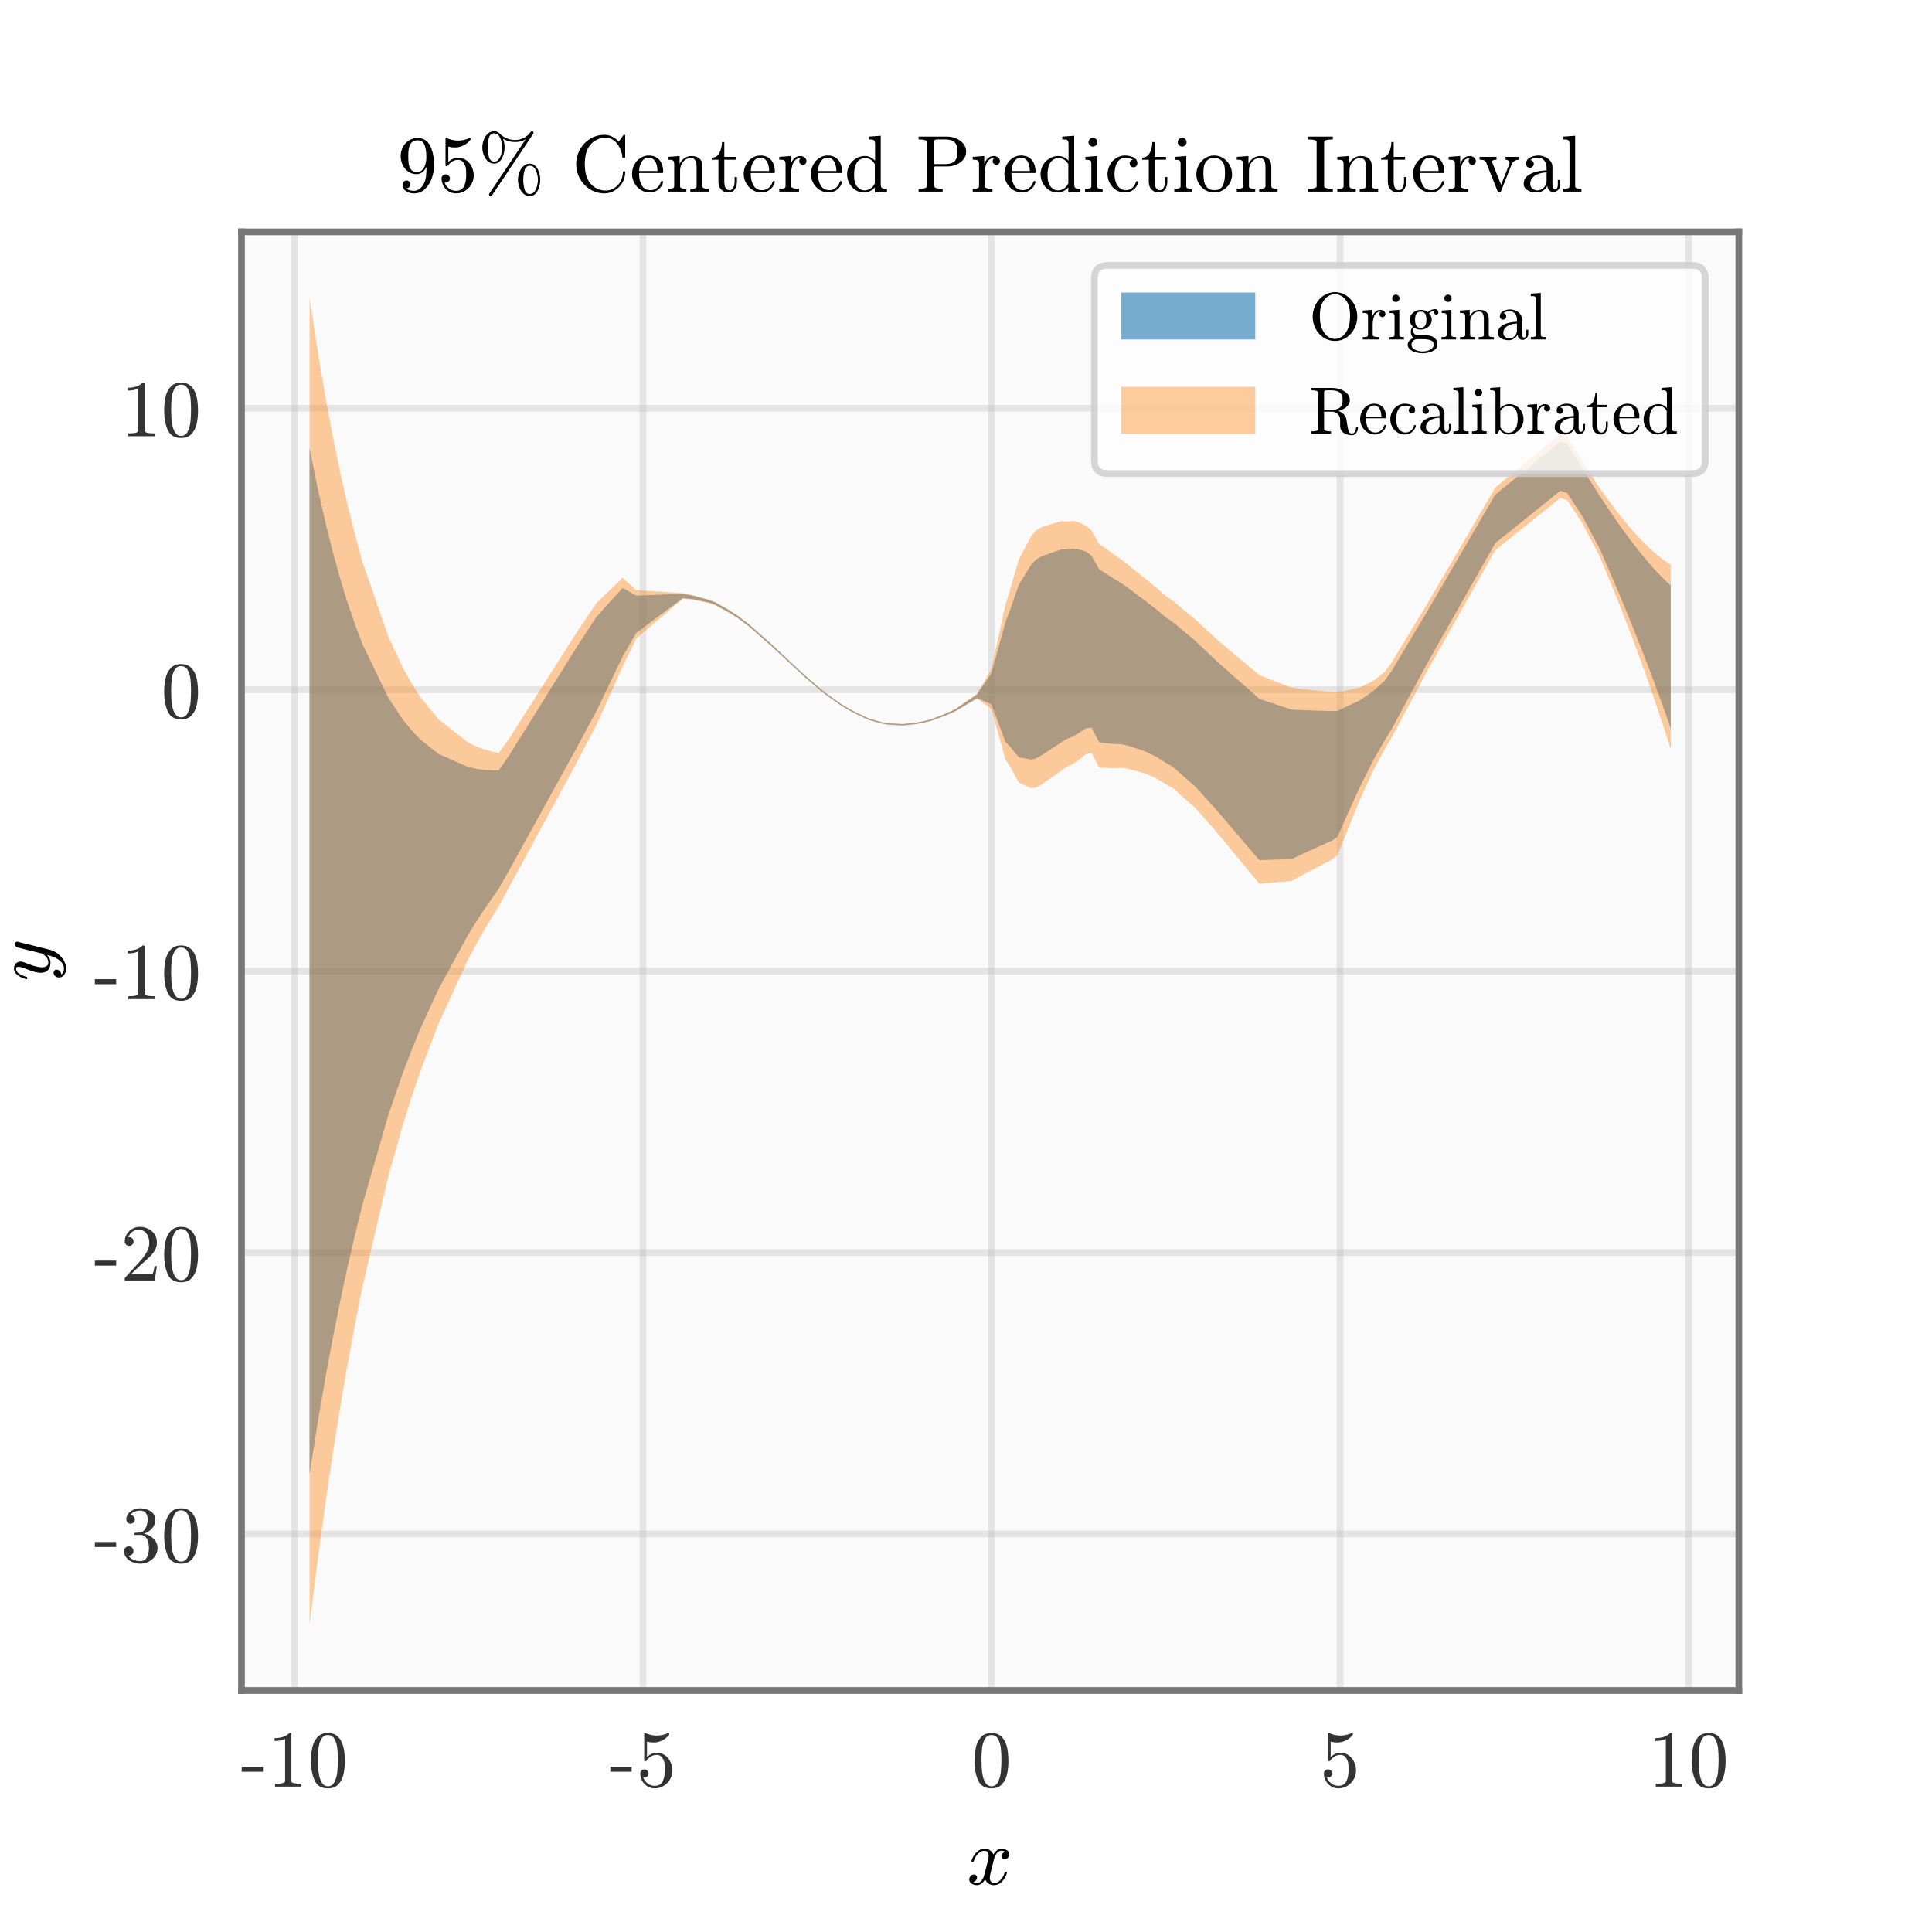 <?xml version="1.0" encoding="utf-8" standalone="no"?>
<!DOCTYPE svg PUBLIC "-//W3C//DTD SVG 1.1//EN"
  "http://www.w3.org/Graphics/SVG/1.1/DTD/svg11.dtd">
<!-- Created with matplotlib (https://matplotlib.org/) -->
<svg height="288pt" version="1.1" viewBox="0 0 288 288" width="288pt" xmlns="http://www.w3.org/2000/svg" xmlns:xlink="http://www.w3.org/1999/xlink">
 <defs>
  <style type="text/css">
*{stroke-linecap:butt;stroke-linejoin:round;}
  </style>
 </defs>
 <g id="figure_1">
  <g id="patch_1">
   <path d="M 0 288 
L 288 288 
L 288 0 
L 0 0 
z
" style="fill:#ffffff;"/>
  </g>
  <g id="axes_1">
   <g id="patch_2">
    <path d="M 36 252 
L 259.2 252 
L 259.2 34.56 
L 36 34.56 
z
" style="fill:#fafafa;"/>
   </g>
   <g id="matplotlib.axis_1">
    <g id="xtick_1">
     <g id="line2d_1">
      <path clip-path="url(#p7241746673)" d="M 43.889 252 
L 43.889 34.56 
" style="fill:none;stroke:#b0b0b0;stroke-linecap:square;stroke-opacity:0.3;"/>
     </g>
     <g id="line2d_2"/>
     <g id="text_1">
      <!-- -10 -->
      <defs>
       <path d="M 1.125 18.5 
L 1.125 24.703 
L 27.594 24.703 
L 27.594 18.5 
z
" id="Cmr10-45"/>
       <path d="M 9.281 0 
L 9.281 3.516 
Q 21.781 3.516 21.781 6.688 
L 21.781 59.188 
Q 16.609 56.688 8.688 56.688 
L 8.688 60.203 
Q 20.953 60.203 27.203 66.609 
L 28.609 66.609 
Q 28.953 66.609 29.266 66.328 
Q 29.594 66.062 29.594 65.719 
L 29.594 6.688 
Q 29.594 3.516 42.094 3.516 
L 42.094 0 
z
" id="Cmr10-49"/>
       <path d="M 25 -2.203 
Q 12.75 -2.203 8.328 7.875 
Q 3.906 17.969 3.906 31.891 
Q 3.906 40.578 5.484 48.234 
Q 7.078 55.906 11.781 61.25 
Q 16.5 66.609 25 66.609 
Q 31.594 66.609 35.781 63.375 
Q 39.984 60.156 42.188 55.047 
Q 44.391 49.953 45.188 44.109 
Q 46 38.281 46 31.891 
Q 46 23.297 44.406 15.797 
Q 42.828 8.297 38.188 3.047 
Q 33.547 -2.203 25 -2.203 
z
M 25 0.391 
Q 30.562 0.391 33.297 6.094 
Q 36.031 11.812 36.672 18.75 
Q 37.312 25.688 37.312 33.5 
Q 37.312 41.016 36.672 47.359 
Q 36.031 53.719 33.312 58.859 
Q 30.609 64.016 25 64.016 
Q 19.344 64.016 16.609 58.828 
Q 13.875 53.656 13.234 47.328 
Q 12.594 41.016 12.594 33.5 
Q 12.594 27.938 12.859 23 
Q 13.141 18.062 14.312 12.812 
Q 15.484 7.562 18.094 3.969 
Q 20.703 0.391 25 0.391 
z
" id="Cmr10-48"/>
      </defs>
      <g style="fill:#333333;" transform="translate(35.891 266.327)scale(0.12 -0.12)">
       <use xlink:href="#Cmr10-45"/>
       <use x="33.301" xlink:href="#Cmr10-49"/>
       <use x="83.301" xlink:href="#Cmr10-48"/>
      </g>
     </g>
    </g>
    <g id="xtick_2">
     <g id="line2d_3">
      <path clip-path="url(#p7241746673)" d="M 95.844 252 
L 95.844 34.56 
" style="fill:none;stroke:#b0b0b0;stroke-linecap:square;stroke-opacity:0.3;"/>
     </g>
     <g id="line2d_4"/>
     <g id="text_2">
      <!-- -5 -->
      <defs>
       <path d="M 8.688 11.375 
Q 9.719 8.453 11.844 6.047 
Q 13.969 3.656 16.875 2.312 
Q 19.781 0.984 22.906 0.984 
Q 30.125 0.984 32.859 6.594 
Q 35.594 12.203 35.594 20.219 
Q 35.594 23.688 35.469 26.047 
Q 35.359 28.422 34.812 30.609 
Q 33.891 34.125 31.562 36.766 
Q 29.25 39.406 25.875 39.406 
Q 22.516 39.406 20.094 38.375 
Q 17.672 37.359 16.156 35.984 
Q 14.656 34.625 13.484 33.109 
Q 12.312 31.594 12.016 31.5 
L 10.891 31.5 
Q 10.641 31.5 10.266 31.812 
Q 9.906 32.125 9.906 32.422 
L 9.906 65.828 
Q 9.906 66.062 10.219 66.328 
Q 10.547 66.609 10.891 66.609 
L 11.188 66.609 
Q 17.922 63.375 25.484 63.375 
Q 32.906 63.375 39.797 66.609 
L 40.094 66.609 
Q 40.438 66.609 40.719 66.359 
Q 41.016 66.109 41.016 65.828 
L 41.016 64.891 
Q 41.016 64.406 40.828 64.406 
Q 37.406 59.859 32.25 57.312 
Q 27.094 54.781 21.578 54.781 
Q 17.578 54.781 13.375 55.906 
L 13.375 37.016 
Q 16.703 39.703 19.312 40.844 
Q 21.922 42 25.984 42 
Q 31.5 42 35.859 38.812 
Q 40.234 35.641 42.578 30.531 
Q 44.922 25.438 44.922 20.125 
Q 44.922 14.109 41.969 8.984 
Q 39.016 3.859 33.938 0.828 
Q 28.859 -2.203 22.906 -2.203 
Q 17.969 -2.203 13.844 0.328 
Q 9.719 2.875 7.344 7.172 
Q 4.984 11.469 4.984 16.312 
Q 4.984 18.562 6.438 19.969 
Q 7.906 21.391 10.109 21.391 
Q 12.312 21.391 13.797 19.938 
Q 15.281 18.5 15.281 16.312 
Q 15.281 14.156 13.797 12.672 
Q 12.312 11.188 10.109 11.188 
Q 9.766 11.188 9.328 11.25 
Q 8.891 11.328 8.688 11.375 
z
" id="Cmr10-53"/>
      </defs>
      <g style="fill:#333333;" transform="translate(90.846 266.327)scale(0.12 -0.12)">
       <use xlink:href="#Cmr10-45"/>
       <use x="33.301" xlink:href="#Cmr10-53"/>
      </g>
     </g>
    </g>
    <g id="xtick_3">
     <g id="line2d_5">
      <path clip-path="url(#p7241746673)" d="M 147.8 252 
L 147.8 34.56 
" style="fill:none;stroke:#b0b0b0;stroke-linecap:square;stroke-opacity:0.3;"/>
     </g>
     <g id="line2d_6"/>
     <g id="text_3">
      <!-- 0 -->
      <g style="fill:#333333;" transform="translate(144.8 266.327)scale(0.12 -0.12)">
       <use xlink:href="#Cmr10-48"/>
      </g>
     </g>
    </g>
    <g id="xtick_4">
     <g id="line2d_7">
      <path clip-path="url(#p7241746673)" d="M 199.755 252 
L 199.755 34.56 
" style="fill:none;stroke:#b0b0b0;stroke-linecap:square;stroke-opacity:0.3;"/>
     </g>
     <g id="line2d_8"/>
     <g id="text_4">
      <!-- 5 -->
      <g style="fill:#333333;" transform="translate(196.755 266.327)scale(0.12 -0.12)">
       <use xlink:href="#Cmr10-53"/>
      </g>
     </g>
    </g>
    <g id="xtick_5">
     <g id="line2d_9">
      <path clip-path="url(#p7241746673)" d="M 251.71 252 
L 251.71 34.56 
" style="fill:none;stroke:#b0b0b0;stroke-linecap:square;stroke-opacity:0.3;"/>
     </g>
     <g id="line2d_10"/>
     <g id="text_5">
      <!-- 10 -->
      <g style="fill:#333333;" transform="translate(245.71 266.327)scale(0.12 -0.12)">
       <use xlink:href="#Cmr10-49"/>
       <use x="50" xlink:href="#Cmr10-48"/>
      </g>
     </g>
    </g>
    <g id="text_6">
     <!-- $x$ -->
     <defs>
      <path d="M 7.812 2.875 
Q 9.578 1.516 12.797 1.516 
Q 15.922 1.516 18.312 4.516 
Q 20.703 7.516 21.578 11.078 
L 26.125 28.812 
Q 27.203 33.641 27.203 35.406 
Q 27.203 37.891 25.812 39.75 
Q 24.422 41.609 21.922 41.609 
Q 18.75 41.609 15.969 39.625 
Q 13.188 37.641 11.281 34.594 
Q 9.375 31.547 8.594 28.422 
Q 8.406 27.781 7.812 27.781 
L 6.594 27.781 
Q 5.812 27.781 5.812 28.719 
L 5.812 29 
Q 6.781 32.719 9.125 36.25 
Q 11.469 39.797 14.859 41.984 
Q 18.266 44.188 22.125 44.188 
Q 25.781 44.188 28.734 42.234 
Q 31.688 40.281 32.906 36.922 
Q 34.625 39.984 37.281 42.078 
Q 39.938 44.188 43.109 44.188 
Q 45.266 44.188 47.5 43.422 
Q 49.75 42.672 51.172 41.109 
Q 52.594 39.547 52.594 37.203 
Q 52.594 34.672 50.953 32.828 
Q 49.312 31 46.781 31 
Q 45.172 31 44.094 32.031 
Q 43.016 33.062 43.016 34.625 
Q 43.016 36.719 44.453 38.297 
Q 45.906 39.891 47.906 40.188 
Q 46.094 41.609 42.922 41.609 
Q 39.703 41.609 37.328 38.625 
Q 34.969 35.641 33.984 31.984 
L 29.594 14.312 
Q 28.516 10.297 28.516 7.719 
Q 28.516 5.172 29.953 3.344 
Q 31.391 1.516 33.797 1.516 
Q 38.484 1.516 42.156 5.641 
Q 45.844 9.766 47.016 14.703 
Q 47.219 15.281 47.797 15.281 
L 49.031 15.281 
Q 49.422 15.281 49.656 15.016 
Q 49.906 14.75 49.906 14.406 
Q 49.906 14.312 49.812 14.109 
Q 48.391 8.156 43.844 3.516 
Q 39.312 -1.125 33.594 -1.125 
Q 29.938 -1.125 26.984 0.844 
Q 24.031 2.828 22.797 6.203 
Q 21.234 3.266 18.469 1.062 
Q 15.719 -1.125 12.594 -1.125 
Q 10.453 -1.125 8.172 -0.359 
Q 5.906 0.391 4.484 1.953 
Q 3.078 3.516 3.078 5.906 
Q 3.078 8.25 4.703 10.172 
Q 6.344 12.109 8.797 12.109 
Q 10.453 12.109 11.578 11.109 
Q 12.703 10.109 12.703 8.5 
Q 12.703 6.391 11.297 4.828 
Q 9.906 3.266 7.812 2.875 
z
" id="Cmmi10-120"/>
     </defs>
     <g transform="translate(144.12 280.981)scale(0.12 -0.12)">
      <use transform="translate(0 0.812)" xlink:href="#Cmmi10-120"/>
     </g>
    </g>
   </g>
   <g id="matplotlib.axis_2">
    <g id="ytick_1">
     <g id="line2d_11">
      <path clip-path="url(#p7241746673)" d="M 36 228.666 
L 259.2 228.666 
" style="fill:none;stroke:#b0b0b0;stroke-linecap:square;stroke-opacity:0.3;"/>
     </g>
     <g id="line2d_12"/>
     <g id="text_7">
      <!-- -30 -->
      <defs>
       <path d="M 9.516 7.719 
Q 11.859 4.297 15.812 2.641 
Q 19.781 0.984 24.312 0.984 
Q 30.125 0.984 32.562 5.938 
Q 35.016 10.891 35.016 17.188 
Q 35.016 20.016 34.5 22.844 
Q 33.984 25.688 32.766 28.125 
Q 31.547 30.562 29.422 32.031 
Q 27.297 33.5 24.219 33.5 
L 17.578 33.5 
Q 16.703 33.5 16.703 34.422 
L 16.703 35.297 
Q 16.703 36.078 17.578 36.078 
L 23.094 36.531 
Q 26.609 36.531 28.922 39.156 
Q 31.25 41.797 32.328 45.578 
Q 33.406 49.359 33.406 52.781 
Q 33.406 57.562 31.156 60.641 
Q 28.906 63.719 24.312 63.719 
Q 20.516 63.719 17.047 62.281 
Q 13.578 60.844 11.531 57.906 
Q 11.719 57.953 11.859 57.984 
Q 12.016 58.016 12.203 58.016 
Q 14.453 58.016 15.969 56.453 
Q 17.484 54.891 17.484 52.688 
Q 17.484 50.531 15.969 48.969 
Q 14.453 47.406 12.203 47.406 
Q 10.016 47.406 8.453 48.969 
Q 6.891 50.531 6.891 52.688 
Q 6.891 56.984 9.469 60.156 
Q 12.062 63.328 16.141 64.969 
Q 20.219 66.609 24.312 66.609 
Q 27.344 66.609 30.703 65.703 
Q 34.078 64.797 36.812 63.109 
Q 39.547 61.422 41.281 58.781 
Q 43.016 56.156 43.016 52.781 
Q 43.016 48.578 41.141 45.016 
Q 39.266 41.453 35.984 38.859 
Q 32.719 36.281 28.812 35.016 
Q 33.156 34.188 37.062 31.734 
Q 40.969 29.297 43.328 25.484 
Q 45.703 21.688 45.703 17.281 
Q 45.703 11.766 42.672 7.297 
Q 39.656 2.828 34.719 0.312 
Q 29.781 -2.203 24.312 -2.203 
Q 19.625 -2.203 14.906 -0.406 
Q 10.203 1.375 7.203 4.938 
Q 4.203 8.5 4.203 13.484 
Q 4.203 15.969 5.859 17.625 
Q 7.516 19.281 10.016 19.281 
Q 11.625 19.281 12.969 18.531 
Q 14.312 17.781 15.062 16.406 
Q 15.828 15.047 15.828 13.484 
Q 15.828 11.031 14.109 9.375 
Q 12.406 7.719 10.016 7.719 
z
" id="Cmr10-51"/>
      </defs>
      <g style="fill:#333333;" transform="translate(14.004 232.829)scale(0.12 -0.12)">
       <use xlink:href="#Cmr10-45"/>
       <use x="33.301" xlink:href="#Cmr10-51"/>
       <use x="83.301" xlink:href="#Cmr10-48"/>
      </g>
     </g>
    </g>
    <g id="ytick_2">
     <g id="line2d_13">
      <path clip-path="url(#p7241746673)" d="M 36 186.716 
L 259.2 186.716 
" style="fill:none;stroke:#b0b0b0;stroke-linecap:square;stroke-opacity:0.3;"/>
     </g>
     <g id="line2d_14"/>
     <g id="text_8">
      <!-- -20 -->
      <defs>
       <path d="M 4.984 0 
L 4.984 2.688 
Q 4.984 2.938 5.172 3.219 
L 20.703 20.406 
Q 24.219 24.219 26.406 26.797 
Q 28.609 29.391 30.75 32.766 
Q 32.906 36.141 34.156 39.625 
Q 35.406 43.109 35.406 47.016 
Q 35.406 51.125 33.891 54.859 
Q 32.375 58.594 29.375 60.844 
Q 26.375 63.094 22.125 63.094 
Q 17.781 63.094 14.312 60.469 
Q 10.844 57.859 9.422 53.719 
Q 9.812 53.812 10.5 53.812 
Q 12.75 53.812 14.328 52.297 
Q 15.922 50.781 15.922 48.391 
Q 15.922 46.094 14.328 44.5 
Q 12.75 42.922 10.5 42.922 
Q 8.156 42.922 6.562 44.547 
Q 4.984 46.188 4.984 48.391 
Q 4.984 52.156 6.391 55.438 
Q 7.812 58.734 10.469 61.297 
Q 13.141 63.875 16.484 65.234 
Q 19.828 66.609 23.578 66.609 
Q 29.297 66.609 34.219 64.188 
Q 39.156 61.766 42.031 57.344 
Q 44.922 52.938 44.922 47.016 
Q 44.922 42.672 43.016 38.766 
Q 41.109 34.859 38.125 31.656 
Q 35.156 28.469 30.516 24.406 
Q 25.875 20.359 24.422 19 
L 13.094 8.109 
L 22.703 8.109 
Q 29.781 8.109 34.547 8.219 
Q 39.312 8.344 39.594 8.594 
Q 40.766 9.859 42 17.828 
L 44.922 17.828 
L 42.094 0 
z
" id="Cmr10-50"/>
      </defs>
      <g style="fill:#333333;" transform="translate(14.004 190.879)scale(0.12 -0.12)">
       <use xlink:href="#Cmr10-45"/>
       <use x="33.301" xlink:href="#Cmr10-50"/>
       <use x="83.301" xlink:href="#Cmr10-48"/>
      </g>
     </g>
    </g>
    <g id="ytick_3">
     <g id="line2d_15">
      <path clip-path="url(#p7241746673)" d="M 36 144.765 
L 259.2 144.765 
" style="fill:none;stroke:#b0b0b0;stroke-linecap:square;stroke-opacity:0.3;"/>
     </g>
     <g id="line2d_16"/>
     <g id="text_9">
      <!-- -10 -->
      <g style="fill:#333333;" transform="translate(14.004 148.929)scale(0.12 -0.12)">
       <use xlink:href="#Cmr10-45"/>
       <use x="33.301" xlink:href="#Cmr10-49"/>
       <use x="83.301" xlink:href="#Cmr10-48"/>
      </g>
     </g>
    </g>
    <g id="ytick_4">
     <g id="line2d_17">
      <path clip-path="url(#p7241746673)" d="M 36 102.815 
L 259.2 102.815 
" style="fill:none;stroke:#b0b0b0;stroke-linecap:square;stroke-opacity:0.3;"/>
     </g>
     <g id="line2d_18"/>
     <g id="text_10">
      <!-- 0 -->
      <g style="fill:#333333;" transform="translate(24 106.979)scale(0.12 -0.12)">
       <use xlink:href="#Cmr10-48"/>
      </g>
     </g>
    </g>
    <g id="ytick_5">
     <g id="line2d_19">
      <path clip-path="url(#p7241746673)" d="M 36 60.865 
L 259.2 60.865 
" style="fill:none;stroke:#b0b0b0;stroke-linecap:square;stroke-opacity:0.3;"/>
     </g>
     <g id="line2d_20"/>
     <g id="text_11">
      <!-- 10 -->
      <g style="fill:#333333;" transform="translate(18 65.028)scale(0.12 -0.12)">
       <use xlink:href="#Cmr10-49"/>
       <use x="50" xlink:href="#Cmr10-48"/>
      </g>
     </g>
    </g>
    <g id="text_12">
     <!-- $y$ -->
     <defs>
      <path d="M 8.406 -14.312 
Q 10.5 -17.922 15.719 -17.922 
Q 20.453 -17.922 23.922 -14.594 
Q 27.391 -11.281 29.516 -6.562 
Q 31.641 -1.859 32.812 3.078 
Q 28.375 -1.125 23.188 -1.125 
Q 19.234 -1.125 16.453 0.234 
Q 13.672 1.609 12.125 4.312 
Q 10.594 7.031 10.594 10.891 
Q 10.594 14.156 11.469 17.594 
Q 12.359 21.047 13.938 25.266 
Q 15.531 29.5 16.703 32.625 
Q 18.016 36.281 18.016 38.625 
Q 18.016 41.609 15.828 41.609 
Q 11.859 41.609 9.297 37.531 
Q 6.734 33.453 5.516 28.422 
Q 5.328 27.781 4.688 27.781 
L 3.516 27.781 
Q 2.688 27.781 2.688 28.719 
L 2.688 29 
Q 4.297 34.969 7.609 39.578 
Q 10.938 44.188 16.016 44.188 
Q 19.578 44.188 22.047 41.844 
Q 24.516 39.5 24.516 35.891 
Q 24.516 34.031 23.688 31.984 
Q 23.25 30.766 21.688 26.656 
Q 20.125 22.562 19.281 19.875 
Q 18.453 17.188 17.922 14.594 
Q 17.391 12.016 17.391 9.422 
Q 17.391 6.109 18.797 3.812 
Q 20.219 1.516 23.297 1.516 
Q 29.5 1.516 34.422 9.078 
L 42 39.891 
Q 42.328 41.219 43.547 42.156 
Q 44.781 43.109 46.188 43.109 
Q 47.406 43.109 48.312 42.328 
Q 49.219 41.547 49.219 40.281 
Q 49.219 39.703 49.125 39.5 
L 39.203 -0.297 
Q 37.891 -5.422 34.375 -10.109 
Q 30.859 -14.797 25.906 -17.656 
Q 20.953 -20.516 15.578 -20.516 
Q 12.984 -20.516 10.438 -19.5 
Q 7.906 -18.5 6.344 -16.5 
Q 4.781 -14.5 4.781 -11.812 
Q 4.781 -9.078 6.391 -7.078 
Q 8.016 -5.078 10.688 -5.078 
Q 12.312 -5.078 13.406 -6.078 
Q 14.5 -7.078 14.5 -8.688 
Q 14.5 -10.984 12.781 -12.688 
Q 11.078 -14.406 8.797 -14.406 
Q 8.688 -14.359 8.594 -14.328 
Q 8.5 -14.312 8.406 -14.312 
z
" id="Cmmi10-121"/>
     </defs>
     <g transform="translate(7.484 146.28)rotate(-90)scale(0.12 -0.12)">
      <use transform="translate(0 0.812)" xlink:href="#Cmmi10-121"/>
     </g>
    </g>
   </g>
   <g id="PolyCollection_1">
    <path clip-path="url(#p7241746673)" d="M 46.145 66.856 
L 46.145 219.704 
L 47.297 212.456 
L 47.578 210.772 
L 48.657 204.585 
L 48.873 203.405 
L 49.668 199.186 
L 50.74 193.844 
L 51.361 190.915 
L 51.509 190.235 
L 51.546 190.065 
L 51.794 188.941 
L 53.166 183.043 
L 54.049 179.509 
L 57.915 166.132 
L 59.988 160.134 
L 60.101 159.828 
L 61.229 156.869 
L 61.794 155.459 
L 62.832 152.975 
L 65.388 147.41 
L 69.748 139.409 
L 69.989 139.012 
L 70.995 137.401 
L 71.682 136.34 
L 72.238 135.502 
L 73.45 133.741 
L 73.596 133.535 
L 74.328 132.517 
L 74.346 132.492 
L 75.882 129.766 
L 76.066 129.43 
L 77.116 127.522 
L 77.542 126.746 
L 78.313 125.347 
L 79.053 124.003 
L 84.427 114.268 
L 86.06 111.303 
L 86.359 110.745 
L 87.506 108.606 
L 88.121 107.462 
L 88.912 105.992 
L 92.811 97.872 
L 94.838 94.358 
L 101.788 89.159 
L 103.312 89.312 
L 105.661 89.818 
L 106.638 90.168 
L 108.508 91.19 
L 108.705 91.307 
L 109.985 92.111 
L 111.286 93.088 
L 111.449 93.211 
L 111.695 93.395 
L 114.963 96.26 
L 116.237 97.443 
L 116.804 97.971 
L 117.835 98.932 
L 118.281 99.347 
L 118.696 99.72 
L 119.865 100.817 
L 120.19 101.098 
L 120.721 101.558 
L 122.244 102.876 
L 122.872 103.359 
L 123.112 103.544 
L 125.302 105.105 
L 126.639 105.903 
L 126.959 106.075 
L 127.48 106.348 
L 127.505 106.361 
L 128.849 107.003 
L 129.222 107.178 
L 129.558 107.323 
L 129.942 107.43 
L 131.418 107.84 
L 132.224 107.985 
L 132.315 107.996 
L 133.657 108.079 
L 134.565 108.126 
L 136.543 107.928 
L 136.761 107.886 
L 137.102 107.819 
L 137.562 107.729 
L 138.195 107.588 
L 138.869 107.413 
L 140.85 106.688 
L 141.306 106.494 
L 141.897 106.243 
L 142.537 105.927 
L 145.642 104.067 
L 147.729 104.957 
L 147.776 105.042 
L 147.867 105.226 
L 147.877 105.247 
L 147.978 105.479 
L 149.876 110.616 
L 150.19 110.901 
L 150.66 111.39 
L 151.346 112.253 
L 151.891 112.884 
L 153.724 113.237 
L 154.052 113.154 
L 154.385 113.072 
L 155.068 112.707 
L 155.385 112.506 
L 158.276 110.624 
L 158.818 110.259 
L 158.939 110.197 
L 159.161 110.097 
L 159.949 109.778 
L 160.732 109.323 
L 160.85 109.243 
L 160.905 109.205 
L 161.851 108.573 
L 162.712 108.467 
L 163.522 110.014 
L 163.836 110.614 
L 164.361 110.717 
L 164.488 110.733 
L 166.076 110.899 
L 166.138 110.902 
L 166.438 110.914 
L 167.244 110.949 
L 168.279 111.195 
L 169.478 111.598 
L 169.972 111.766 
L 170.214 111.848 
L 170.736 112.027 
L 172.413 112.831 
L 173.708 113.663 
L 174.694 114.236 
L 174.834 114.315 
L 178.203 117.281 
L 181.274 120.672 
L 181.654 121.116 
L 184.36 124.285 
L 184.595 124.561 
L 186.433 126.721 
L 187.457 127.928 
L 187.75 128.221 
L 192.542 128.059 
L 194.166 127.297 
L 194.621 127.086 
L 195.418 126.72 
L 197.51 125.776 
L 198.095 125.517 
L 198.592 125.298 
L 199.346 124.771 
L 202.718 117.306 
L 204.694 113.385 
L 204.932 112.939 
L 206.445 110.316 
L 207.385 108.797 
L 208.025 107.612 
L 208.722 106.324 
L 208.758 106.257 
L 209.444 104.99 
L 209.858 104.226 
L 210.62 102.821 
L 211.407 101.368 
L 212.019 100.241 
L 212.076 100.136 
L 212.505 99.346 
L 212.647 99.085 
L 213.721 97.17 
L 214.763 95.329 
L 214.952 94.995 
L 215.961 93.212 
L 217.298 90.848 
L 217.715 90.111 
L 222.892 80.965 
L 224.283 79.839 
L 224.811 79.415 
L 226.105 78.375 
L 228.514 76.439 
L 228.986 76.06 
L 229.145 75.932 
L 229.976 75.265 
L 231.259 74.234 
L 231.656 73.915 
L 232.586 73.168 
L 233.634 73.497 
L 235.538 76.436 
L 235.92 77.026 
L 238.51 81.884 
L 240.862 87.323 
L 240.902 87.417 
L 241.309 88.381 
L 241.715 89.352 
L 243.278 93.162 
L 244.441 96.083 
L 245.017 97.56 
L 246.035 100.225 
L 246.358 101.086 
L 246.425 101.263 
L 246.777 102.213 
L 247.851 105.164 
L 248.296 106.416 
L 248.77 107.766 
L 249.055 108.589 
L 249.055 87.29 
L 249.055 87.29 
L 248.77 87.032 
L 248.296 86.586 
L 247.851 86.149 
L 246.777 85.028 
L 246.425 84.64 
L 246.358 84.566 
L 246.035 84.201 
L 245.017 83.003 
L 244.441 82.295 
L 243.278 80.805 
L 241.715 78.687 
L 241.309 78.117 
L 240.902 77.539 
L 240.862 77.482 
L 238.51 73.999 
L 235.92 69.897 
L 235.538 69.278 
L 233.634 66.195 
L 232.586 65.834 
L 231.656 66.593 
L 231.259 66.917 
L 229.976 67.964 
L 229.145 68.642 
L 228.986 68.772 
L 228.514 69.157 
L 226.105 71.122 
L 224.811 72.179 
L 224.283 72.61 
L 222.892 73.753 
L 217.715 82.634 
L 217.298 83.348 
L 215.961 85.642 
L 214.952 87.371 
L 214.763 87.695 
L 213.721 89.481 
L 212.647 91.316 
L 212.505 91.553 
L 212.076 92.274 
L 212.019 92.369 
L 211.407 93.395 
L 210.62 94.715 
L 209.858 95.991 
L 209.444 96.684 
L 208.758 97.831 
L 208.722 97.891 
L 208.025 99.055 
L 207.385 100.125 
L 206.445 101.419 
L 204.932 102.819 
L 204.694 103.013 
L 202.718 104.392 
L 199.346 105.974 
L 198.592 105.991 
L 198.095 105.981 
L 197.51 105.968 
L 195.418 105.905 
L 194.621 105.875 
L 194.166 105.855 
L 192.542 105.777 
L 187.75 104.183 
L 187.457 103.924 
L 186.433 103.024 
L 184.595 101.405 
L 184.36 101.198 
L 181.654 98.801 
L 181.274 98.463 
L 178.203 95.546 
L 174.834 92.725 
L 174.694 92.633 
L 173.708 91.946 
L 172.413 90.868 
L 170.736 89.558 
L 170.214 89.171 
L 169.972 88.991 
L 169.478 88.624 
L 168.279 87.729 
L 167.244 86.999 
L 166.438 86.5 
L 166.138 86.313 
L 166.076 86.275 
L 164.488 85.258 
L 164.361 85.176 
L 163.836 84.844 
L 163.522 84.285 
L 162.712 82.845 
L 161.851 82.199 
L 160.905 81.926 
L 160.85 81.91 
L 160.732 81.875 
L 159.949 81.76 
L 159.161 81.859 
L 158.939 81.895 
L 158.818 81.907 
L 158.276 81.875 
L 155.385 82.877 
L 155.068 83.017 
L 154.385 83.454 
L 154.052 83.811 
L 153.724 84.16 
L 151.891 87.133 
L 151.346 88.66 
L 150.66 90.661 
L 150.19 91.93 
L 149.876 92.738 
L 147.978 99.719 
L 147.877 100.038 
L 147.867 100.067 
L 147.776 100.331 
L 147.729 100.464 
L 145.642 103.512 
L 142.537 105.643 
L 141.897 105.977 
L 141.306 106.243 
L 140.85 106.449 
L 138.869 107.21 
L 138.195 107.39 
L 137.562 107.536 
L 137.102 107.629 
L 136.761 107.698 
L 136.543 107.742 
L 134.565 107.945 
L 133.657 107.899 
L 132.315 107.819 
L 132.224 107.807 
L 131.418 107.662 
L 129.942 107.241 
L 129.558 107.131 
L 129.222 106.985 
L 128.849 106.81 
L 127.505 106.166 
L 127.48 106.153 
L 126.959 105.877 
L 126.639 105.704 
L 125.302 104.898 
L 123.112 103.325 
L 122.872 103.138 
L 122.244 102.65 
L 120.721 101.326 
L 120.19 100.865 
L 119.865 100.582 
L 118.696 99.485 
L 118.281 99.111 
L 117.835 98.693 
L 116.804 97.726 
L 116.237 97.195 
L 114.963 96.003 
L 111.695 93.118 
L 111.449 92.931 
L 111.286 92.806 
L 109.985 91.814 
L 108.705 90.988 
L 108.508 90.868 
L 106.638 89.811 
L 105.661 89.437 
L 103.312 88.804 
L 101.788 88.511 
L 94.838 88.788 
L 92.811 87.635 
L 88.912 91.952 
L 88.121 93.165 
L 87.506 94.106 
L 86.359 95.858 
L 86.06 96.314 
L 84.427 98.925 
L 79.053 107.553 
L 78.313 108.739 
L 77.542 109.972 
L 77.116 110.654 
L 76.066 112.332 
L 75.882 112.627 
L 74.346 114.838 
L 74.328 114.838 
L 73.596 114.84 
L 73.45 114.836 
L 72.238 114.764 
L 71.682 114.701 
L 70.995 114.596 
L 69.989 114.386 
L 69.748 114.325 
L 65.388 112.387 
L 62.832 110.378 
L 61.794 109.338 
L 61.229 108.712 
L 60.101 107.323 
L 59.988 107.174 
L 57.915 104.06 
L 54.049 96.059 
L 53.166 93.753 
L 51.794 89.763 
L 51.546 88.984 
L 51.509 88.865 
L 51.361 88.391 
L 50.74 86.326 
L 49.668 82.475 
L 48.873 79.362 
L 48.657 78.481 
L 47.578 73.797 
L 47.297 72.503 
L 46.145 66.856 
z
" style="fill:#1f77b4;fill-opacity:0.6;"/>
   </g>
   <g id="PolyCollection_2">
    <path clip-path="url(#p7241746673)" d="M 46.145 44.444 
L 46.145 242.116 
L 47.297 232.977 
L 47.578 230.856 
L 48.657 223.076 
L 48.873 221.593 
L 49.668 216.299 
L 50.74 209.609 
L 51.361 205.947 
L 51.509 205.099 
L 51.546 204.886 
L 51.794 203.483 
L 53.166 196.136 
L 54.049 191.745 
L 57.915 175.233 
L 59.988 167.899 
L 60.101 167.527 
L 61.229 163.931 
L 61.794 162.221 
L 62.832 159.221 
L 65.388 152.546 
L 69.748 143.087 
L 69.989 142.623 
L 70.995 140.745 
L 71.682 139.513 
L 72.238 138.543 
L 73.45 136.513 
L 73.596 136.277 
L 74.328 135.109 
L 74.346 135.081 
L 75.882 132.279 
L 76.066 131.937 
L 77.116 129.995 
L 77.542 129.206 
L 78.313 127.783 
L 79.053 126.415 
L 84.427 116.518 
L 86.06 113.501 
L 86.359 112.928 
L 87.506 110.732 
L 88.121 109.558 
L 88.912 108.051 
L 92.811 99.373 
L 94.838 95.175 
L 101.788 89.254 
L 103.312 89.387 
L 105.661 89.874 
L 106.638 90.22 
L 108.508 91.237 
L 108.705 91.354 
L 109.985 92.155 
L 111.286 93.129 
L 111.449 93.252 
L 111.695 93.435 
L 114.963 96.297 
L 116.237 97.48 
L 116.804 98.007 
L 117.835 98.967 
L 118.281 99.381 
L 118.696 99.754 
L 119.865 100.851 
L 120.19 101.132 
L 120.721 101.591 
L 122.244 102.909 
L 122.872 103.392 
L 123.112 103.576 
L 125.302 105.135 
L 126.639 105.933 
L 126.959 106.104 
L 127.48 106.377 
L 127.505 106.39 
L 128.849 107.031 
L 129.222 107.206 
L 129.558 107.351 
L 129.942 107.457 
L 131.418 107.867 
L 132.224 108.011 
L 132.315 108.023 
L 133.657 108.106 
L 134.565 108.153 
L 136.543 107.956 
L 136.761 107.913 
L 137.102 107.847 
L 137.562 107.757 
L 138.195 107.617 
L 138.869 107.443 
L 140.85 106.723 
L 141.306 106.53 
L 141.897 106.281 
L 142.537 105.969 
L 145.642 104.148 
L 147.729 105.616 
L 147.776 105.733 
L 147.867 105.982 
L 147.877 106.011 
L 147.978 106.324 
L 149.876 113.238 
L 150.19 113.683 
L 150.66 114.43 
L 151.346 115.712 
L 151.891 116.66 
L 153.724 117.5 
L 154.052 117.457 
L 154.385 117.414 
L 155.068 117.06 
L 155.385 116.851 
L 158.276 114.839 
L 158.818 114.416 
L 158.939 114.347 
L 159.161 114.238 
L 159.949 113.886 
L 160.732 113.347 
L 160.85 113.25 
L 160.905 113.205 
L 161.851 112.44 
L 162.712 112.224 
L 163.522 113.787 
L 163.836 114.392 
L 164.361 114.462 
L 164.488 114.468 
L 166.076 114.51 
L 166.138 114.507 
L 166.438 114.493 
L 167.244 114.461 
L 168.279 114.635 
L 169.478 114.967 
L 169.972 115.105 
L 170.214 115.173 
L 170.736 115.321 
L 172.413 116.052 
L 173.708 116.847 
L 174.694 117.404 
L 174.834 117.481 
L 178.203 120.468 
L 181.274 123.928 
L 181.654 124.388 
L 184.36 127.671 
L 184.595 127.956 
L 186.433 130.196 
L 187.457 131.448 
L 187.75 131.745 
L 192.542 131.326 
L 194.166 130.44 
L 194.621 130.196 
L 195.418 129.772 
L 197.51 128.681 
L 198.095 128.382 
L 198.592 128.13 
L 199.346 127.527 
L 202.718 119.2 
L 204.694 114.906 
L 204.932 114.423 
L 206.445 111.621 
L 207.385 110.068 
L 208.025 108.867 
L 208.722 107.561 
L 208.758 107.493 
L 209.444 106.208 
L 209.858 105.433 
L 210.62 104.009 
L 211.407 102.537 
L 212.019 101.395 
L 212.076 101.289 
L 212.505 100.488 
L 212.647 100.224 
L 213.721 98.298 
L 214.763 96.448 
L 214.952 96.113 
L 215.961 94.322 
L 217.298 91.948 
L 217.715 91.208 
L 222.892 82.023 
L 224.283 80.899 
L 224.811 80.476 
L 226.105 79.438 
L 228.514 77.507 
L 228.986 77.129 
L 229.145 77.001 
L 229.976 76.335 
L 231.259 75.307 
L 231.656 74.989 
L 232.586 74.243 
L 233.634 74.568 
L 235.538 77.486 
L 235.92 78.071 
L 238.51 83.04 
L 240.862 88.766 
L 240.902 88.865 
L 241.309 89.886 
L 241.715 90.915 
L 243.278 94.974 
L 244.441 98.105 
L 245.017 99.695 
L 246.035 102.575 
L 246.358 103.508 
L 246.425 103.701 
L 246.777 104.733 
L 247.851 107.952 
L 248.296 109.324 
L 248.77 110.807 
L 249.055 111.712 
L 249.055 84.167 
L 249.055 84.167 
L 248.77 83.992 
L 248.296 83.679 
L 247.851 83.361 
L 246.777 82.508 
L 246.425 82.203 
L 246.358 82.144 
L 246.035 81.852 
L 245.017 80.868 
L 244.441 80.273 
L 243.278 78.993 
L 241.715 77.123 
L 241.309 76.612 
L 240.902 76.09 
L 240.862 76.039 
L 238.51 72.843 
L 235.92 68.851 
L 235.538 68.228 
L 233.634 65.124 
L 232.586 64.759 
L 231.656 65.52 
L 231.259 65.844 
L 229.976 66.894 
L 229.145 67.573 
L 228.986 67.703 
L 228.514 68.089 
L 226.105 70.059 
L 224.811 71.118 
L 224.283 71.55 
L 222.892 72.695 
L 217.715 81.537 
L 217.298 82.249 
L 215.961 84.532 
L 214.952 86.253 
L 214.763 86.576 
L 213.721 88.354 
L 212.647 90.176 
L 212.505 90.411 
L 212.076 91.121 
L 212.019 91.215 
L 211.407 92.226 
L 210.62 93.527 
L 209.858 94.783 
L 209.444 95.466 
L 208.758 96.595 
L 208.722 96.655 
L 208.025 97.801 
L 207.385 98.853 
L 206.445 100.115 
L 204.932 101.336 
L 204.694 101.492 
L 202.718 102.498 
L 199.346 103.218 
L 198.592 103.16 
L 198.095 103.117 
L 197.51 103.064 
L 195.418 102.853 
L 194.621 102.764 
L 194.166 102.712 
L 192.542 102.51 
L 187.75 100.658 
L 187.457 100.405 
L 186.433 99.55 
L 184.595 98.01 
L 184.36 97.813 
L 181.654 95.529 
L 181.274 95.207 
L 178.203 92.359 
L 174.834 89.559 
L 174.694 89.466 
L 173.708 88.761 
L 172.413 87.648 
L 170.736 86.264 
L 170.214 85.846 
L 169.972 85.652 
L 169.478 85.255 
L 168.279 84.288 
L 167.244 83.487 
L 166.438 82.921 
L 166.138 82.708 
L 166.076 82.664 
L 164.488 81.523 
L 164.361 81.431 
L 163.836 81.065 
L 163.522 80.513 
L 162.712 79.088 
L 161.851 78.332 
L 160.905 77.926 
L 160.85 77.902 
L 160.732 77.85 
L 159.949 77.652 
L 159.161 77.718 
L 158.939 77.745 
L 158.818 77.749 
L 158.276 77.659 
L 155.385 78.532 
L 155.068 78.664 
L 154.385 79.111 
L 154.052 79.509 
L 153.724 79.897 
L 151.891 83.357 
L 151.346 85.2 
L 150.66 87.622 
L 150.19 89.148 
L 149.876 90.116 
L 147.978 98.874 
L 147.877 99.274 
L 147.867 99.311 
L 147.776 99.64 
L 147.729 99.805 
L 145.642 103.431 
L 142.537 105.602 
L 141.897 105.938 
L 141.306 106.206 
L 140.85 106.413 
L 138.869 107.18 
L 138.195 107.362 
L 137.562 107.508 
L 137.102 107.601 
L 136.761 107.67 
L 136.543 107.714 
L 134.565 107.919 
L 133.657 107.873 
L 132.315 107.793 
L 132.224 107.781 
L 131.418 107.636 
L 129.942 107.213 
L 129.558 107.103 
L 129.222 106.957 
L 128.849 106.781 
L 127.505 106.137 
L 127.48 106.124 
L 126.959 105.848 
L 126.639 105.675 
L 125.302 104.868 
L 123.112 103.293 
L 122.872 103.106 
L 122.244 102.616 
L 120.721 101.292 
L 120.19 100.831 
L 119.865 100.548 
L 118.696 99.451 
L 118.281 99.077 
L 117.835 98.659 
L 116.804 97.691 
L 116.237 97.159 
L 114.963 95.965 
L 111.695 93.077 
L 111.449 92.89 
L 111.286 92.765 
L 109.985 91.771 
L 108.705 90.942 
L 108.508 90.82 
L 106.638 89.759 
L 105.661 89.381 
L 103.312 88.729 
L 101.788 88.416 
L 94.838 87.972 
L 92.811 86.135 
L 88.912 89.893 
L 88.121 91.068 
L 87.506 91.98 
L 86.359 93.676 
L 86.06 94.116 
L 84.427 96.676 
L 79.053 105.141 
L 78.313 106.304 
L 77.542 107.512 
L 77.116 108.181 
L 76.066 109.824 
L 75.882 110.113 
L 74.346 112.249 
L 74.328 112.246 
L 73.596 112.098 
L 73.45 112.065 
L 72.238 111.723 
L 71.682 111.528 
L 70.995 111.252 
L 69.989 110.775 
L 69.748 110.647 
L 65.388 107.251 
L 62.832 104.132 
L 61.794 102.575 
L 61.229 101.651 
L 60.101 99.624 
L 59.988 99.409 
L 57.915 94.958 
L 54.049 83.823 
L 53.166 80.66 
L 51.794 75.221 
L 51.546 74.163 
L 51.509 74.002 
L 51.361 73.359 
L 50.74 70.561 
L 49.668 65.362 
L 48.873 61.174 
L 48.657 59.991 
L 47.578 53.712 
L 47.297 51.982 
L 46.145 44.444 
z
" style="fill:#ff7f0e;fill-opacity:0.4;"/>
   </g>
   <g id="patch_3">
    <path d="M 36 252 
L 36 34.56 
" style="fill:none;stroke:#777777;stroke-linecap:square;stroke-linejoin:miter;"/>
   </g>
   <g id="patch_4">
    <path d="M 259.2 252 
L 259.2 34.56 
" style="fill:none;stroke:#777777;stroke-linecap:square;stroke-linejoin:miter;"/>
   </g>
   <g id="patch_5">
    <path d="M 36 252 
L 259.2 252 
" style="fill:none;stroke:#777777;stroke-linecap:square;stroke-linejoin:miter;"/>
   </g>
   <g id="patch_6">
    <path d="M 36 34.56 
L 259.2 34.56 
" style="fill:none;stroke:#777777;stroke-linecap:square;stroke-linejoin:miter;"/>
   </g>
   <g id="text_13">
    <!-- 95% Centered Prediction Interval -->
    <defs>
     <path d="M 11.281 4.203 
Q 14.016 0.984 20.797 0.984 
Q 24.609 0.984 27.906 3.562 
Q 31.203 6.156 33.016 9.906 
Q 35.109 14.156 35.688 18.969 
Q 36.281 23.781 36.281 30.906 
Q 34.578 26.859 31.375 24.266 
Q 28.172 21.688 24.031 21.688 
Q 18.219 21.688 13.641 24.828 
Q 9.078 27.984 6.641 33.125 
Q 4.203 38.281 4.203 44.094 
Q 4.203 50.094 6.938 55.297 
Q 9.672 60.5 14.5 63.547 
Q 19.344 66.609 25.484 66.609 
Q 31.547 66.609 35.625 63.312 
Q 39.703 60.016 41.844 54.812 
Q 44 49.609 44.844 43.797 
Q 45.703 37.984 45.703 32.328 
Q 45.703 24.609 42.875 16.578 
Q 40.047 8.547 34.406 3.172 
Q 28.766 -2.203 20.797 -2.203 
Q 14.891 -2.203 10.781 0.578 
Q 6.688 3.375 6.688 8.984 
Q 6.688 11.031 8.078 12.422 
Q 9.469 13.812 11.531 13.812 
Q 13.531 13.812 14.922 12.422 
Q 16.312 11.031 16.312 8.984 
Q 16.312 7.031 14.891 5.609 
Q 13.484 4.203 11.531 4.203 
z
M 24.422 24.312 
Q 28.516 24.312 31.125 27.062 
Q 33.734 29.828 34.906 33.922 
Q 36.078 38.031 36.078 42.094 
L 36.078 44 
L 36.078 44.391 
Q 36.078 51.906 33.875 57.812 
Q 31.688 63.719 25.484 63.719 
Q 21.531 63.719 19.062 61.984 
Q 16.609 60.25 15.438 57.375 
Q 14.266 54.5 13.938 51.219 
Q 13.625 47.953 13.625 44.094 
Q 13.625 38.422 14.156 34.422 
Q 14.703 30.422 17.094 27.359 
Q 19.484 24.312 24.422 24.312 
z
" id="Cmr10-57"/>
     <path d="M 13.922 -3.609 
Q 13.922 -3.031 14.203 -2.594 
L 59.516 64.891 
Q 53.516 61.531 46.297 61.531 
Q 38.484 61.531 31.297 65.578 
Q 33.297 60.797 33.297 54.891 
Q 33.297 51.656 32.531 48.219 
Q 31.781 44.781 30.219 41.719 
Q 28.656 38.672 26.188 36.688 
Q 23.734 34.719 20.406 34.719 
Q 15.719 34.719 12.344 37.844 
Q 8.984 40.969 7.297 45.656 
Q 5.609 50.344 5.609 54.891 
Q 5.609 59.328 7.297 64.031 
Q 8.984 68.75 12.344 71.875 
Q 15.719 75 20.406 75 
Q 24.125 75 27.203 72.016 
Q 35.25 64.109 46.297 64.109 
Q 52.203 64.109 57.328 66.719 
Q 62.453 69.344 65.719 74.219 
Q 66.219 75 67.281 75 
Q 68.172 75 68.719 74.453 
Q 69.281 73.922 69.281 73 
Q 69.281 72.469 69 72.016 
L 17.391 -4.984 
Q 16.938 -5.609 15.922 -5.609 
Q 15.094 -5.609 14.5 -4.969 
Q 13.922 -4.344 13.922 -3.609 
z
M 20.406 37.312 
Q 25.344 37.312 27.875 43.188 
Q 30.422 49.078 30.422 54.891 
Q 30.422 58.156 29.375 62.328 
Q 28.328 66.5 26.078 69.453 
Q 23.828 72.406 20.406 72.406 
Q 15.438 72.406 13.812 66.859 
Q 12.203 61.328 12.203 54.781 
Q 12.203 48.484 13.859 42.891 
Q 15.531 37.312 20.406 37.312 
z
M 64.703 -5.609 
Q 60.016 -5.609 56.641 -2.484 
Q 53.266 0.641 51.578 5.344 
Q 49.906 10.062 49.906 14.594 
Q 49.906 19.047 51.578 23.75 
Q 53.266 28.469 56.641 31.594 
Q 60.016 34.719 64.703 34.719 
Q 69.047 34.719 71.969 31.422 
Q 74.906 28.125 76.25 23.484 
Q 77.594 18.844 77.594 14.594 
Q 77.594 11.375 76.828 7.953 
Q 76.078 4.547 74.531 1.438 
Q 73 -1.656 70.531 -3.625 
Q 68.062 -5.609 64.703 -5.609 
z
M 64.703 -2.984 
Q 68.062 -2.984 70.359 0.016 
Q 72.656 3.031 73.672 7.172 
Q 74.703 11.328 74.703 14.594 
Q 74.703 20.359 72.156 26.219 
Q 69.625 32.078 64.703 32.078 
Q 59.719 32.078 58.109 26.531 
Q 56.5 21 56.5 14.5 
Q 56.5 8.156 58.156 2.578 
Q 59.812 -2.984 64.703 -2.984 
z
" id="Cmr10-37"/>
     <path id="Cmr10-32"/>
     <path d="M 22.797 10.688 
Q 26.219 6.344 31.344 3.828 
Q 36.469 1.312 42 1.312 
Q 46.625 1.312 50.578 3.141 
Q 54.547 4.984 57.5 8.25 
Q 60.453 11.531 62.031 15.672 
Q 63.625 19.828 63.625 24.422 
Q 63.625 25.203 64.5 25.203 
L 65.719 25.203 
Q 66.5 25.203 66.5 24.219 
Q 66.5 19 64.5 14.141 
Q 62.5 9.281 58.828 5.594 
Q 55.172 1.906 50.406 -0.141 
Q 45.656 -2.203 40.484 -2.203 
Q 33.297 -2.203 26.875 0.703 
Q 20.453 3.609 15.688 8.656 
Q 10.938 13.719 8.266 20.359 
Q 5.609 27 5.609 34.188 
Q 5.609 41.359 8.266 48 
Q 10.938 54.641 15.688 59.719 
Q 20.453 64.797 26.875 67.656 
Q 33.297 70.516 40.484 70.516 
Q 45.609 70.516 50.297 68.281 
Q 54.984 66.062 58.5 62.016 
L 64.312 70.219 
Q 64.891 70.516 64.984 70.516 
L 65.719 70.516 
Q 66.016 70.516 66.25 70.266 
Q 66.5 70.016 66.5 69.672 
L 66.5 42.672 
Q 66.5 41.797 65.719 41.797 
L 63.922 41.797 
Q 62.984 41.797 62.984 42.672 
Q 62.984 45.562 61.828 49.125 
Q 60.688 52.688 58.906 55.875 
Q 57.125 59.078 54.781 61.531 
Q 49.172 67 41.891 67 
Q 36.375 67 31.312 64.5 
Q 26.266 62.016 22.797 57.625 
Q 19.141 52.938 17.719 46.953 
Q 16.312 40.969 16.312 34.188 
Q 16.312 27.391 17.719 21.375 
Q 19.141 15.375 22.797 10.688 
z
" id="Cmr10-67"/>
     <path d="M 24.906 -1.125 
Q 18.797 -1.125 13.688 2.078 
Q 8.594 5.281 5.688 10.625 
Q 2.781 15.969 2.781 21.922 
Q 2.781 27.781 5.438 33.047 
Q 8.109 38.328 12.859 41.578 
Q 17.625 44.828 23.484 44.828 
Q 28.078 44.828 31.469 43.281 
Q 34.859 41.75 37.062 39.016 
Q 39.266 36.281 40.375 32.562 
Q 41.5 28.859 41.5 24.422 
Q 41.5 23.094 40.484 23.094 
L 11.531 23.094 
L 11.531 22.016 
Q 11.531 13.719 14.875 7.766 
Q 18.219 1.812 25.781 1.812 
Q 28.859 1.812 31.469 3.172 
Q 34.078 4.547 36 6.984 
Q 37.938 9.422 38.625 12.203 
Q 38.719 12.547 38.984 12.812 
Q 39.266 13.094 39.594 13.094 
L 40.484 13.094 
Q 41.5 13.094 41.5 11.812 
Q 40.094 6.156 35.406 2.516 
Q 30.719 -1.125 24.906 -1.125 
z
M 11.625 25.594 
L 34.422 25.594 
Q 34.422 29.344 33.375 33.203 
Q 32.328 37.062 29.875 39.625 
Q 27.438 42.188 23.484 42.188 
Q 17.828 42.188 14.719 36.891 
Q 11.625 31.594 11.625 25.594 
z
" id="Cmr10-101"/>
     <path d="M 2.984 0 
L 2.984 3.516 
Q 6.391 3.516 8.594 4.047 
Q 10.797 4.594 10.797 6.688 
L 10.797 33.984 
Q 10.797 36.672 9.984 37.859 
Q 9.188 39.062 7.672 39.328 
Q 6.156 39.594 2.984 39.594 
L 2.984 43.109 
L 17.484 44.188 
L 17.484 34.422 
Q 19.484 38.719 23.406 41.453 
Q 27.344 44.188 31.984 44.188 
Q 38.922 44.188 42.406 40.859 
Q 45.906 37.547 45.906 30.719 
L 45.906 6.688 
Q 45.906 4.594 48.094 4.047 
Q 50.297 3.516 53.719 3.516 
L 53.719 0 
L 30.812 0 
L 30.812 3.516 
Q 34.234 3.516 36.422 4.047 
Q 38.625 4.594 38.625 6.688 
L 38.625 30.422 
Q 38.625 35.297 37.203 38.453 
Q 35.797 41.609 31.391 41.609 
Q 25.594 41.609 21.844 36.969 
Q 18.109 32.328 18.109 26.422 
L 18.109 6.688 
Q 18.109 4.594 20.312 4.047 
Q 22.516 3.516 25.875 3.516 
L 25.875 0 
z
" id="Cmr10-110"/>
     <path d="M 10.203 12.016 
L 10.203 39.594 
L 1.906 39.594 
L 1.906 42.188 
Q 8.453 42.188 11.516 48.281 
Q 14.594 54.391 14.594 61.531 
L 17.484 61.531 
L 17.484 43.109 
L 31.594 43.109 
L 31.594 39.594 
L 17.484 39.594 
L 17.484 12.203 
Q 17.484 8.062 18.875 4.938 
Q 20.266 1.812 23.875 1.812 
Q 27.297 1.812 28.812 5.109 
Q 30.328 8.406 30.328 12.203 
L 30.328 18.109 
L 33.203 18.109 
L 33.203 12.016 
Q 33.203 8.891 32.047 5.828 
Q 30.906 2.781 28.656 0.828 
Q 26.422 -1.125 23.188 -1.125 
Q 17.188 -1.125 13.688 2.469 
Q 10.203 6.062 10.203 12.016 
z
" id="Cmr10-116"/>
     <path d="M 2.594 0 
L 2.594 3.516 
Q 6 3.516 8.203 4.047 
Q 10.406 4.594 10.406 6.688 
L 10.406 33.984 
Q 10.406 36.672 9.594 37.859 
Q 8.797 39.062 7.281 39.328 
Q 5.766 39.594 2.594 39.594 
L 2.594 43.109 
L 16.891 44.188 
L 16.891 34.422 
Q 18.5 38.766 21.484 41.469 
Q 24.469 44.188 28.719 44.188 
Q 31.688 44.188 34.031 42.422 
Q 36.375 40.672 36.375 37.797 
Q 36.375 35.984 35.078 34.641 
Q 33.797 33.297 31.891 33.297 
Q 30.031 33.297 28.703 34.609 
Q 27.391 35.938 27.391 37.797 
Q 27.391 40.484 29.297 41.609 
L 28.719 41.609 
Q 24.656 41.609 22.094 38.672 
Q 19.531 35.75 18.453 31.391 
Q 17.391 27.047 17.391 23.094 
L 17.391 6.688 
Q 17.391 3.516 27.094 3.516 
L 27.094 0 
z
" id="Cmr10-114"/>
     <path d="M 24.422 -1.125 
Q 18.5 -1.125 13.609 2.078 
Q 8.734 5.281 6.031 10.5 
Q 3.328 15.719 3.328 21.578 
Q 3.328 27.641 6.281 32.828 
Q 9.234 38.031 14.312 41.109 
Q 19.391 44.188 25.484 44.188 
Q 29.156 44.188 32.422 42.641 
Q 35.688 41.109 38.094 38.375 
L 38.094 59.188 
Q 38.094 61.859 37.281 63.062 
Q 36.469 64.266 34.984 64.531 
Q 33.5 64.797 30.328 64.797 
L 30.328 68.312 
L 45.125 69.391 
L 45.125 9.078 
Q 45.125 6.453 45.922 5.25 
Q 46.734 4.047 48.219 3.781 
Q 49.703 3.516 52.875 3.516 
L 52.875 0 
L 37.797 -1.125 
L 37.797 5.172 
Q 35.203 2.203 31.641 0.531 
Q 28.078 -1.125 24.422 -1.125 
z
M 14.203 8.688 
Q 15.922 5.422 18.766 3.469 
Q 21.625 1.516 25 1.516 
Q 29.156 1.516 32.609 3.906 
Q 36.078 6.297 37.797 10.109 
L 37.797 34.078 
Q 36.625 36.281 34.844 38.016 
Q 33.062 39.75 30.828 40.672 
Q 28.609 41.609 26.125 41.609 
Q 20.906 41.609 17.719 38.641 
Q 14.547 35.688 13.281 31.094 
Q 12.016 26.516 12.016 21.484 
Q 12.016 17.484 12.422 14.5 
Q 12.844 11.531 14.203 8.688 
z
" id="Cmr10-100"/>
     <path d="M 3.328 0 
L 3.328 3.516 
Q 13.625 3.516 13.625 6.688 
L 13.625 61.625 
Q 13.625 64.797 3.328 64.797 
L 3.328 68.312 
L 38.922 68.312 
Q 44.391 68.312 49.859 66.062 
Q 55.328 63.812 58.859 59.516 
Q 62.406 55.219 62.406 49.516 
Q 62.406 43.953 58.844 39.75 
Q 55.281 35.547 49.859 33.375 
Q 44.438 31.203 38.922 31.203 
L 22.906 31.203 
L 22.906 6.688 
Q 22.906 3.516 33.203 3.516 
L 33.203 0 
z
M 22.609 34.188 
L 36.188 34.188 
Q 41.703 34.188 45.109 35.766 
Q 48.531 37.359 50.109 40.703 
Q 51.703 44.047 51.703 49.516 
Q 51.703 57.672 48.109 61.234 
Q 44.531 64.797 36.188 64.797 
L 27.688 64.797 
Q 25.875 64.797 24.875 64.641 
Q 23.875 64.5 23.234 63.797 
Q 22.609 63.094 22.609 61.625 
z
" id="Cmr10-80"/>
     <path d="M 3.078 0 
L 3.078 3.516 
Q 6.5 3.516 8.688 4.047 
Q 10.891 4.594 10.891 6.688 
L 10.891 33.984 
Q 10.891 37.844 9.391 38.719 
Q 7.906 39.594 3.516 39.594 
L 3.516 43.109 
L 17.922 44.188 
L 17.922 6.688 
Q 17.922 4.594 19.828 4.047 
Q 21.734 3.516 24.906 3.516 
L 24.906 0 
z
M 7.328 61.375 
Q 7.328 63.578 8.984 65.234 
Q 10.641 66.891 12.797 66.891 
Q 14.203 66.891 15.516 66.156 
Q 16.844 65.438 17.578 64.109 
Q 18.312 62.797 18.312 61.375 
Q 18.312 59.234 16.641 57.562 
Q 14.984 55.906 12.797 55.906 
Q 10.641 55.906 8.984 57.562 
Q 7.328 59.234 7.328 61.375 
z
" id="Cmr10-105"/>
     <path d="M 24.906 -1.125 
Q 18.844 -1.125 13.906 2.016 
Q 8.984 5.172 6.156 10.422 
Q 3.328 15.672 3.328 21.578 
Q 3.328 27.484 6.125 32.906 
Q 8.938 38.328 13.891 41.578 
Q 18.844 44.828 24.906 44.828 
Q 30.766 44.828 35.562 42.531 
Q 40.375 40.234 40.375 35.016 
Q 40.375 33.062 38.984 31.609 
Q 37.594 30.172 35.594 30.172 
Q 33.594 30.172 32.203 31.609 
Q 30.812 33.062 30.812 35.016 
Q 30.812 36.766 31.938 38.062 
Q 33.062 39.359 34.719 39.703 
Q 31.25 41.891 25 41.891 
Q 20.219 41.891 17.281 38.719 
Q 14.359 35.547 13.188 30.859 
Q 12.016 26.172 12.016 21.578 
Q 12.016 16.75 13.453 12.234 
Q 14.891 7.719 18.094 4.766 
Q 21.297 1.812 26.125 1.812 
Q 30.859 1.812 34.172 4.719 
Q 37.5 7.625 38.719 12.312 
Q 38.719 12.891 39.5 12.891 
L 40.719 12.891 
Q 41.016 12.891 41.25 12.625 
Q 41.5 12.359 41.5 12.016 
L 41.5 11.719 
Q 39.984 5.812 35.484 2.344 
Q 31 -1.125 24.906 -1.125 
z
" id="Cmr10-99"/>
     <path d="M 25 -1.125 
Q 19 -1.125 13.859 1.922 
Q 8.734 4.984 5.75 10.109 
Q 2.781 15.234 2.781 21.297 
Q 2.781 25.875 4.422 30.125 
Q 6.062 34.375 9.109 37.719 
Q 12.156 41.062 16.203 42.938 
Q 20.266 44.828 25 44.828 
Q 31.156 44.828 36.203 41.578 
Q 41.266 38.328 44.188 32.875 
Q 47.125 27.438 47.125 21.297 
Q 47.125 15.281 44.141 10.125 
Q 41.156 4.984 36.047 1.922 
Q 30.953 -1.125 25 -1.125 
z
M 25 1.812 
Q 33.016 1.812 35.688 7.609 
Q 38.375 13.422 38.375 22.406 
Q 38.375 27.438 37.844 30.734 
Q 37.312 34.031 35.5 36.719 
Q 34.375 38.375 32.641 39.625 
Q 30.906 40.875 28.969 41.531 
Q 27.047 42.188 25 42.188 
Q 21.875 42.188 19.062 40.766 
Q 16.266 39.359 14.406 36.719 
Q 12.547 33.891 12.031 30.484 
Q 11.531 27.094 11.531 22.406 
Q 11.531 16.797 12.5 12.328 
Q 13.484 7.859 16.438 4.828 
Q 19.391 1.812 25 1.812 
z
" id="Cmr10-111"/>
     <path d="M 2.594 0 
L 2.594 3.516 
Q 13.375 3.516 13.375 6.688 
L 13.375 61.625 
Q 13.375 64.797 2.594 64.797 
L 2.594 68.312 
L 33.5 68.312 
L 33.5 64.797 
Q 22.703 64.797 22.703 61.625 
L 22.703 6.688 
Q 22.703 3.516 33.5 3.516 
L 33.5 0 
z
" id="Cmr10-73"/>
     <path d="M 24.422 0 
L 9.812 36.719 
Q 8.891 38.578 6.953 39.078 
Q 5.031 39.594 1.906 39.594 
L 1.906 43.109 
L 22.906 43.109 
L 22.906 39.594 
Q 17.281 39.594 17.281 37.203 
Q 17.281 36.812 17.391 36.625 
L 28.609 8.406 
L 38.719 33.891 
Q 39.016 34.672 39.016 35.5 
Q 39.016 37.406 37.578 38.5 
Q 36.141 39.594 34.188 39.594 
L 34.188 43.109 
L 50.781 43.109 
L 50.781 39.594 
Q 47.703 39.594 45.375 38.172 
Q 43.062 36.766 41.797 33.984 
L 28.328 0 
Q 27.938 -1.125 26.703 -1.125 
L 25.984 -1.125 
Q 24.75 -1.125 24.422 0 
z
" id="Cmr10-118"/>
     <path d="M 4 9.812 
Q 4 15.766 8.688 19.5 
Q 13.375 23.25 19.938 24.781 
Q 26.516 26.312 32.422 26.312 
L 32.422 30.422 
Q 32.422 33.297 31.156 36 
Q 29.891 38.719 27.484 40.453 
Q 25.094 42.188 22.219 42.188 
Q 15.578 42.188 12.109 39.203 
Q 14.016 39.203 15.25 37.766 
Q 16.5 36.328 16.5 34.422 
Q 16.5 32.422 15.078 31 
Q 13.672 29.594 11.719 29.594 
Q 9.719 29.594 8.297 31 
Q 6.891 32.422 6.891 34.422 
Q 6.891 39.703 11.672 42.266 
Q 16.453 44.828 22.219 44.828 
Q 26.266 44.828 30.359 43.094 
Q 34.469 41.359 37.078 38.125 
Q 39.703 34.906 39.703 30.609 
L 39.703 8.109 
Q 39.703 6.156 40.531 4.516 
Q 41.359 2.875 43.109 2.875 
Q 44.781 2.875 45.578 4.531 
Q 46.391 6.203 46.391 8.109 
L 46.391 14.5 
L 49.312 14.5 
L 49.312 8.109 
Q 49.312 5.859 48.141 3.828 
Q 46.969 1.812 44.984 0.609 
Q 43.016 -0.594 40.719 -0.594 
Q 37.797 -0.594 35.672 1.672 
Q 33.547 3.953 33.297 7.078 
Q 31.453 3.328 27.828 1.094 
Q 24.219 -1.125 20.125 -1.125 
Q 16.312 -1.125 12.625 0 
Q 8.938 1.125 6.469 3.531 
Q 4 5.953 4 9.812 
z
M 12.109 9.812 
Q 12.109 6.297 14.688 3.906 
Q 17.281 1.516 20.797 1.516 
Q 24.031 1.516 26.656 3.125 
Q 29.297 4.734 30.859 7.516 
Q 32.422 10.297 32.422 13.375 
L 32.422 23.781 
Q 27.875 23.781 23.109 22.281 
Q 18.359 20.797 15.234 17.625 
Q 12.109 14.453 12.109 9.812 
z
" id="Cmr10-97"/>
     <path d="M 3.078 0 
L 3.078 3.516 
Q 6.5 3.516 8.688 4.047 
Q 10.891 4.594 10.891 6.688 
L 10.891 59.188 
Q 10.891 61.859 10.078 63.062 
Q 9.281 64.266 7.766 64.531 
Q 6.25 64.797 3.078 64.797 
L 3.078 68.312 
L 17.922 69.391 
L 17.922 6.688 
Q 17.922 4.594 20.109 4.047 
Q 22.312 3.516 25.688 3.516 
L 25.688 0 
z
" id="Cmr10-108"/>
    </defs>
    <g transform="translate(59.224 28.56)scale(0.12 -0.12)">
     <use xlink:href="#Cmr10-57"/>
     <use x="50" xlink:href="#Cmr10-53"/>
     <use x="100" xlink:href="#Cmr10-37"/>
     <use x="183.301" xlink:href="#Cmr10-32"/>
     <use x="216.602" xlink:href="#Cmr10-67"/>
     <use x="288.818" xlink:href="#Cmr10-101"/>
     <use x="333.203" xlink:href="#Cmr10-110"/>
     <use x="388.721" xlink:href="#Cmr10-116"/>
     <use x="427.539" xlink:href="#Cmr10-101"/>
     <use x="471.924" xlink:href="#Cmr10-114"/>
     <use x="511.035" xlink:href="#Cmr10-101"/>
     <use x="555.42" xlink:href="#Cmr10-100"/>
     <use x="610.938" xlink:href="#Cmr10-32"/>
     <use x="644.238" xlink:href="#Cmr10-80"/>
     <use x="712.256" xlink:href="#Cmr10-114"/>
     <use x="751.367" xlink:href="#Cmr10-101"/>
     <use x="795.752" xlink:href="#Cmr10-100"/>
     <use x="851.27" xlink:href="#Cmr10-105"/>
     <use x="878.955" xlink:href="#Cmr10-99"/>
     <use x="923.34" xlink:href="#Cmr10-116"/>
     <use x="962.158" xlink:href="#Cmr10-105"/>
     <use x="989.844" xlink:href="#Cmr10-111"/>
     <use x="1039.844" xlink:href="#Cmr10-110"/>
     <use x="1095.361" xlink:href="#Cmr10-32"/>
     <use x="1128.662" xlink:href="#Cmr10-73"/>
     <use x="1164.746" xlink:href="#Cmr10-110"/>
     <use x="1220.264" xlink:href="#Cmr10-116"/>
     <use x="1259.082" xlink:href="#Cmr10-101"/>
     <use x="1303.467" xlink:href="#Cmr10-114"/>
     <use x="1342.578" xlink:href="#Cmr10-118"/>
     <use x="1395.264" xlink:href="#Cmr10-97"/>
     <use x="1445.264" xlink:href="#Cmr10-108"/>
    </g>
   </g>
   <g id="legend_1">
    <g id="patch_7">
     <path d="M 165.13 70.597 
L 252.203 70.597 
Q 254.202 70.597 254.202 68.598 
L 254.202 41.557 
Q 254.202 39.558 252.203 39.558 
L 165.13 39.558 
Q 163.131 39.558 163.131 41.557 
L 163.131 68.598 
Q 163.131 70.597 165.13 70.597 
z
" style="fill:#fdfdfd;opacity:0.8;stroke:#cccccc;stroke-linejoin:miter;"/>
    </g>
    <g id="patch_8">
     <path d="M 167.129 50.605 
L 187.121 50.605 
L 187.121 43.608 
L 167.129 43.608 
z
" style="fill:#1f77b4;opacity:0.6;"/>
    </g>
    <g id="text_14">
     <!-- Original -->
     <defs>
      <path d="M 38.922 -2.203 
Q 29.391 -2.203 21.797 2.844 
Q 14.203 7.906 9.906 16.281 
Q 5.609 24.656 5.609 33.891 
Q 5.609 40.719 8.078 47.406 
Q 10.547 54.109 14.969 59.281 
Q 19.391 64.453 25.578 67.484 
Q 31.781 70.516 38.922 70.516 
Q 46 70.516 52.219 67.453 
Q 58.453 64.406 62.891 59.172 
Q 67.328 53.953 69.719 47.453 
Q 72.125 40.969 72.125 33.891 
Q 72.125 24.656 67.828 16.281 
Q 63.531 7.906 55.906 2.844 
Q 48.297 -2.203 38.922 -2.203 
z
M 22.312 10.797 
Q 25.25 6.203 29.547 3.484 
Q 33.844 0.781 38.922 0.781 
Q 42.188 0.781 45.328 2.094 
Q 48.484 3.422 51.047 5.719 
Q 53.609 8.016 55.422 10.797 
Q 61.375 19.781 61.375 35.5 
Q 61.375 49.906 55.422 58.297 
Q 52.484 62.5 48.109 65.031 
Q 43.75 67.578 38.922 67.578 
Q 34.031 67.578 29.641 65.031 
Q 25.25 62.5 22.312 58.297 
Q 19.969 55.031 18.672 51.344 
Q 17.391 47.656 16.844 43.703 
Q 16.312 39.75 16.312 35.5 
Q 16.312 30.953 16.812 26.625 
Q 17.328 22.312 18.719 18.156 
Q 20.125 14.016 22.312 10.797 
z
" id="Cmr10-79"/>
      <path d="M 2.781 -7.812 
Q 2.781 -4.25 5.359 -1.578 
Q 7.953 1.078 11.531 2.203 
Q 9.516 3.719 8.469 6 
Q 7.422 8.297 7.422 10.891 
Q 7.422 15.578 10.406 19.188 
Q 5.812 23.688 5.812 29.5 
Q 5.812 32.625 7.156 35.359 
Q 8.5 38.094 10.891 40.094 
Q 13.281 42.094 16.203 43.141 
Q 19.141 44.188 22.219 44.188 
Q 28.172 44.188 32.906 40.719 
Q 34.969 42.922 37.766 44.109 
Q 40.578 45.312 43.609 45.312 
Q 45.75 45.312 47.109 43.766 
Q 48.484 42.234 48.484 40.094 
Q 48.484 38.875 47.547 37.938 
Q 46.625 37.016 45.406 37.016 
Q 44.141 37.016 43.203 37.938 
Q 42.281 38.875 42.281 40.094 
Q 42.281 41.938 43.5 42.672 
Q 38.328 42.672 34.625 39.109 
Q 36.422 37.312 37.516 34.688 
Q 38.625 32.078 38.625 29.5 
Q 38.625 25.25 36.281 21.844 
Q 33.938 18.453 30.094 16.578 
Q 26.266 14.703 22.219 14.703 
Q 16.75 14.703 12.203 17.672 
Q 10.797 15.719 10.797 13.281 
Q 10.797 10.641 12.531 8.656 
Q 14.266 6.688 16.891 6.688 
L 25.094 6.688 
Q 31.062 6.688 35.844 5.609 
Q 40.625 4.547 43.875 1.312 
Q 47.125 -1.906 47.125 -7.812 
Q 47.125 -12.203 43.406 -15.109 
Q 39.703 -18.016 34.547 -19.312 
Q 29.391 -20.609 25 -20.609 
Q 20.562 -20.609 15.375 -19.312 
Q 10.203 -18.016 6.484 -15.109 
Q 2.781 -12.203 2.781 -7.812 
z
M 8.406 -7.812 
Q 8.406 -11.188 11.141 -13.453 
Q 13.875 -15.719 17.719 -16.812 
Q 21.578 -17.922 25 -17.922 
Q 28.375 -17.922 32.219 -16.812 
Q 36.078 -15.719 38.781 -13.453 
Q 41.5 -11.188 41.5 -7.812 
Q 41.5 -2.594 36.719 -1.047 
Q 31.938 0.484 25.094 0.484 
L 16.891 0.484 
Q 14.594 0.484 12.672 -0.609 
Q 10.75 -1.703 9.578 -3.688 
Q 8.406 -5.672 8.406 -7.812 
z
M 22.219 17.391 
Q 30.719 17.391 30.719 29.5 
Q 30.719 34.719 28.906 38.109 
Q 27.094 41.5 22.219 41.5 
Q 17.328 41.5 15.516 38.109 
Q 13.719 34.719 13.719 29.5 
Q 13.719 26.172 14.406 23.484 
Q 15.094 20.797 16.938 19.094 
Q 18.797 17.391 22.219 17.391 
z
" id="Cmr10-103"/>
     </defs>
     <g transform="translate(195.118 50.605)scale(0.1 -0.1)">
      <use xlink:href="#Cmr10-79"/>
      <use x="77.686" xlink:href="#Cmr10-114"/>
      <use x="116.797" xlink:href="#Cmr10-105"/>
      <use x="144.482" xlink:href="#Cmr10-103"/>
      <use x="194.482" xlink:href="#Cmr10-105"/>
      <use x="222.168" xlink:href="#Cmr10-110"/>
      <use x="277.686" xlink:href="#Cmr10-97"/>
      <use x="327.686" xlink:href="#Cmr10-108"/>
     </g>
    </g>
    <g id="patch_9">
     <path d="M 167.129 64.66 
L 187.121 64.66 
L 187.121 57.663 
L 167.129 57.663 
z
" style="fill:#ff7f0e;opacity:0.4;"/>
    </g>
    <g id="text_15">
     <!-- Recalibrated -->
     <defs>
      <path d="M 3.328 0 
L 3.328 3.516 
Q 13.625 3.516 13.625 6.688 
L 13.625 61.625 
Q 13.625 64.797 3.328 64.797 
L 3.328 68.312 
L 34.719 68.312 
Q 40.328 68.312 46.5 66.281 
Q 52.688 64.266 56.828 60.109 
Q 60.984 55.953 60.984 50.203 
Q 60.984 46 58.469 42.703 
Q 55.953 39.406 52.016 37.188 
Q 48.094 34.969 44 33.984 
Q 48.484 32.422 51.844 29 
Q 55.219 25.594 55.906 21.188 
L 57.328 12.312 
Q 58.297 6.297 59.375 3.344 
Q 60.453 0.391 64.109 0.391 
Q 67.234 0.391 68.766 3.297 
Q 70.312 6.203 70.312 9.625 
Q 70.312 9.969 70.625 10.234 
Q 70.953 10.5 71.297 10.5 
L 72.219 10.5 
Q 73.188 10.5 73.188 9.188 
Q 73.188 6.453 72.109 3.828 
Q 71.047 1.219 69.016 -0.484 
Q 67 -2.203 64.203 -2.203 
Q 56.984 -2.203 51.781 1.391 
Q 46.578 4.984 46.578 11.922 
L 46.578 20.797 
Q 46.578 25.781 43.109 29.344 
Q 39.656 32.906 34.625 32.906 
L 22.609 32.906 
L 22.609 6.688 
Q 22.609 3.516 32.906 3.516 
L 32.906 0 
z
M 22.609 35.5 
L 33.297 35.5 
Q 41.609 35.5 45.953 38.844 
Q 50.297 42.188 50.297 50.203 
Q 50.297 58.156 46 61.469 
Q 41.703 64.797 33.297 64.797 
L 27.688 64.797 
Q 25.875 64.797 24.875 64.641 
Q 23.875 64.5 23.234 63.797 
Q 22.609 63.094 22.609 61.625 
z
" id="Cmr10-82"/>
      <path d="M 10.406 0 
L 10.406 59.188 
Q 10.406 61.859 9.594 63.062 
Q 8.797 64.266 7.281 64.531 
Q 5.766 64.797 2.594 64.797 
L 2.594 68.312 
L 17.391 69.391 
L 17.391 38.094 
Q 19.047 39.938 21.266 41.328 
Q 23.484 42.719 26.016 43.453 
Q 28.562 44.188 31.203 44.188 
Q 35.688 44.188 39.516 42.375 
Q 43.359 40.578 46.188 37.406 
Q 49.031 34.234 50.609 30.109 
Q 52.203 25.984 52.203 21.578 
Q 52.203 15.531 49.25 10.297 
Q 46.297 5.078 41.188 1.969 
Q 36.078 -1.125 29.984 -1.125 
Q 26.172 -1.125 22.609 0.828 
Q 19.047 2.781 16.703 6 
L 13.281 0 
z
M 17.672 9.812 
Q 19.344 6.156 22.469 3.828 
Q 25.594 1.516 29.391 1.516 
Q 34.578 1.516 37.766 4.484 
Q 40.969 7.469 42.234 12 
Q 43.5 16.547 43.5 21.578 
Q 43.5 30.031 41.312 34.422 
Q 40.328 36.375 38.641 38.031 
Q 36.969 39.703 34.891 40.656 
Q 32.812 41.609 30.516 41.609 
Q 26.516 41.609 23.094 39.484 
Q 19.672 37.359 17.672 33.797 
z
" id="Cmr10-98"/>
     </defs>
     <g transform="translate(195.118 64.66)scale(0.1 -0.1)">
      <use xlink:href="#Cmr10-82"/>
      <use x="73.584" xlink:href="#Cmr10-101"/>
      <use x="117.969" xlink:href="#Cmr10-99"/>
      <use x="162.354" xlink:href="#Cmr10-97"/>
      <use x="212.354" xlink:href="#Cmr10-108"/>
      <use x="240.039" xlink:href="#Cmr10-105"/>
      <use x="267.725" xlink:href="#Cmr10-98"/>
      <use x="323.242" xlink:href="#Cmr10-114"/>
      <use x="362.354" xlink:href="#Cmr10-97"/>
      <use x="412.354" xlink:href="#Cmr10-116"/>
      <use x="451.172" xlink:href="#Cmr10-101"/>
      <use x="495.557" xlink:href="#Cmr10-100"/>
     </g>
    </g>
   </g>
  </g>
 </g>
 <defs>
  <clipPath id="p7241746673">
   <rect height="217.44" width="223.2" x="36" y="34.56"/>
  </clipPath>
 </defs>
</svg>
